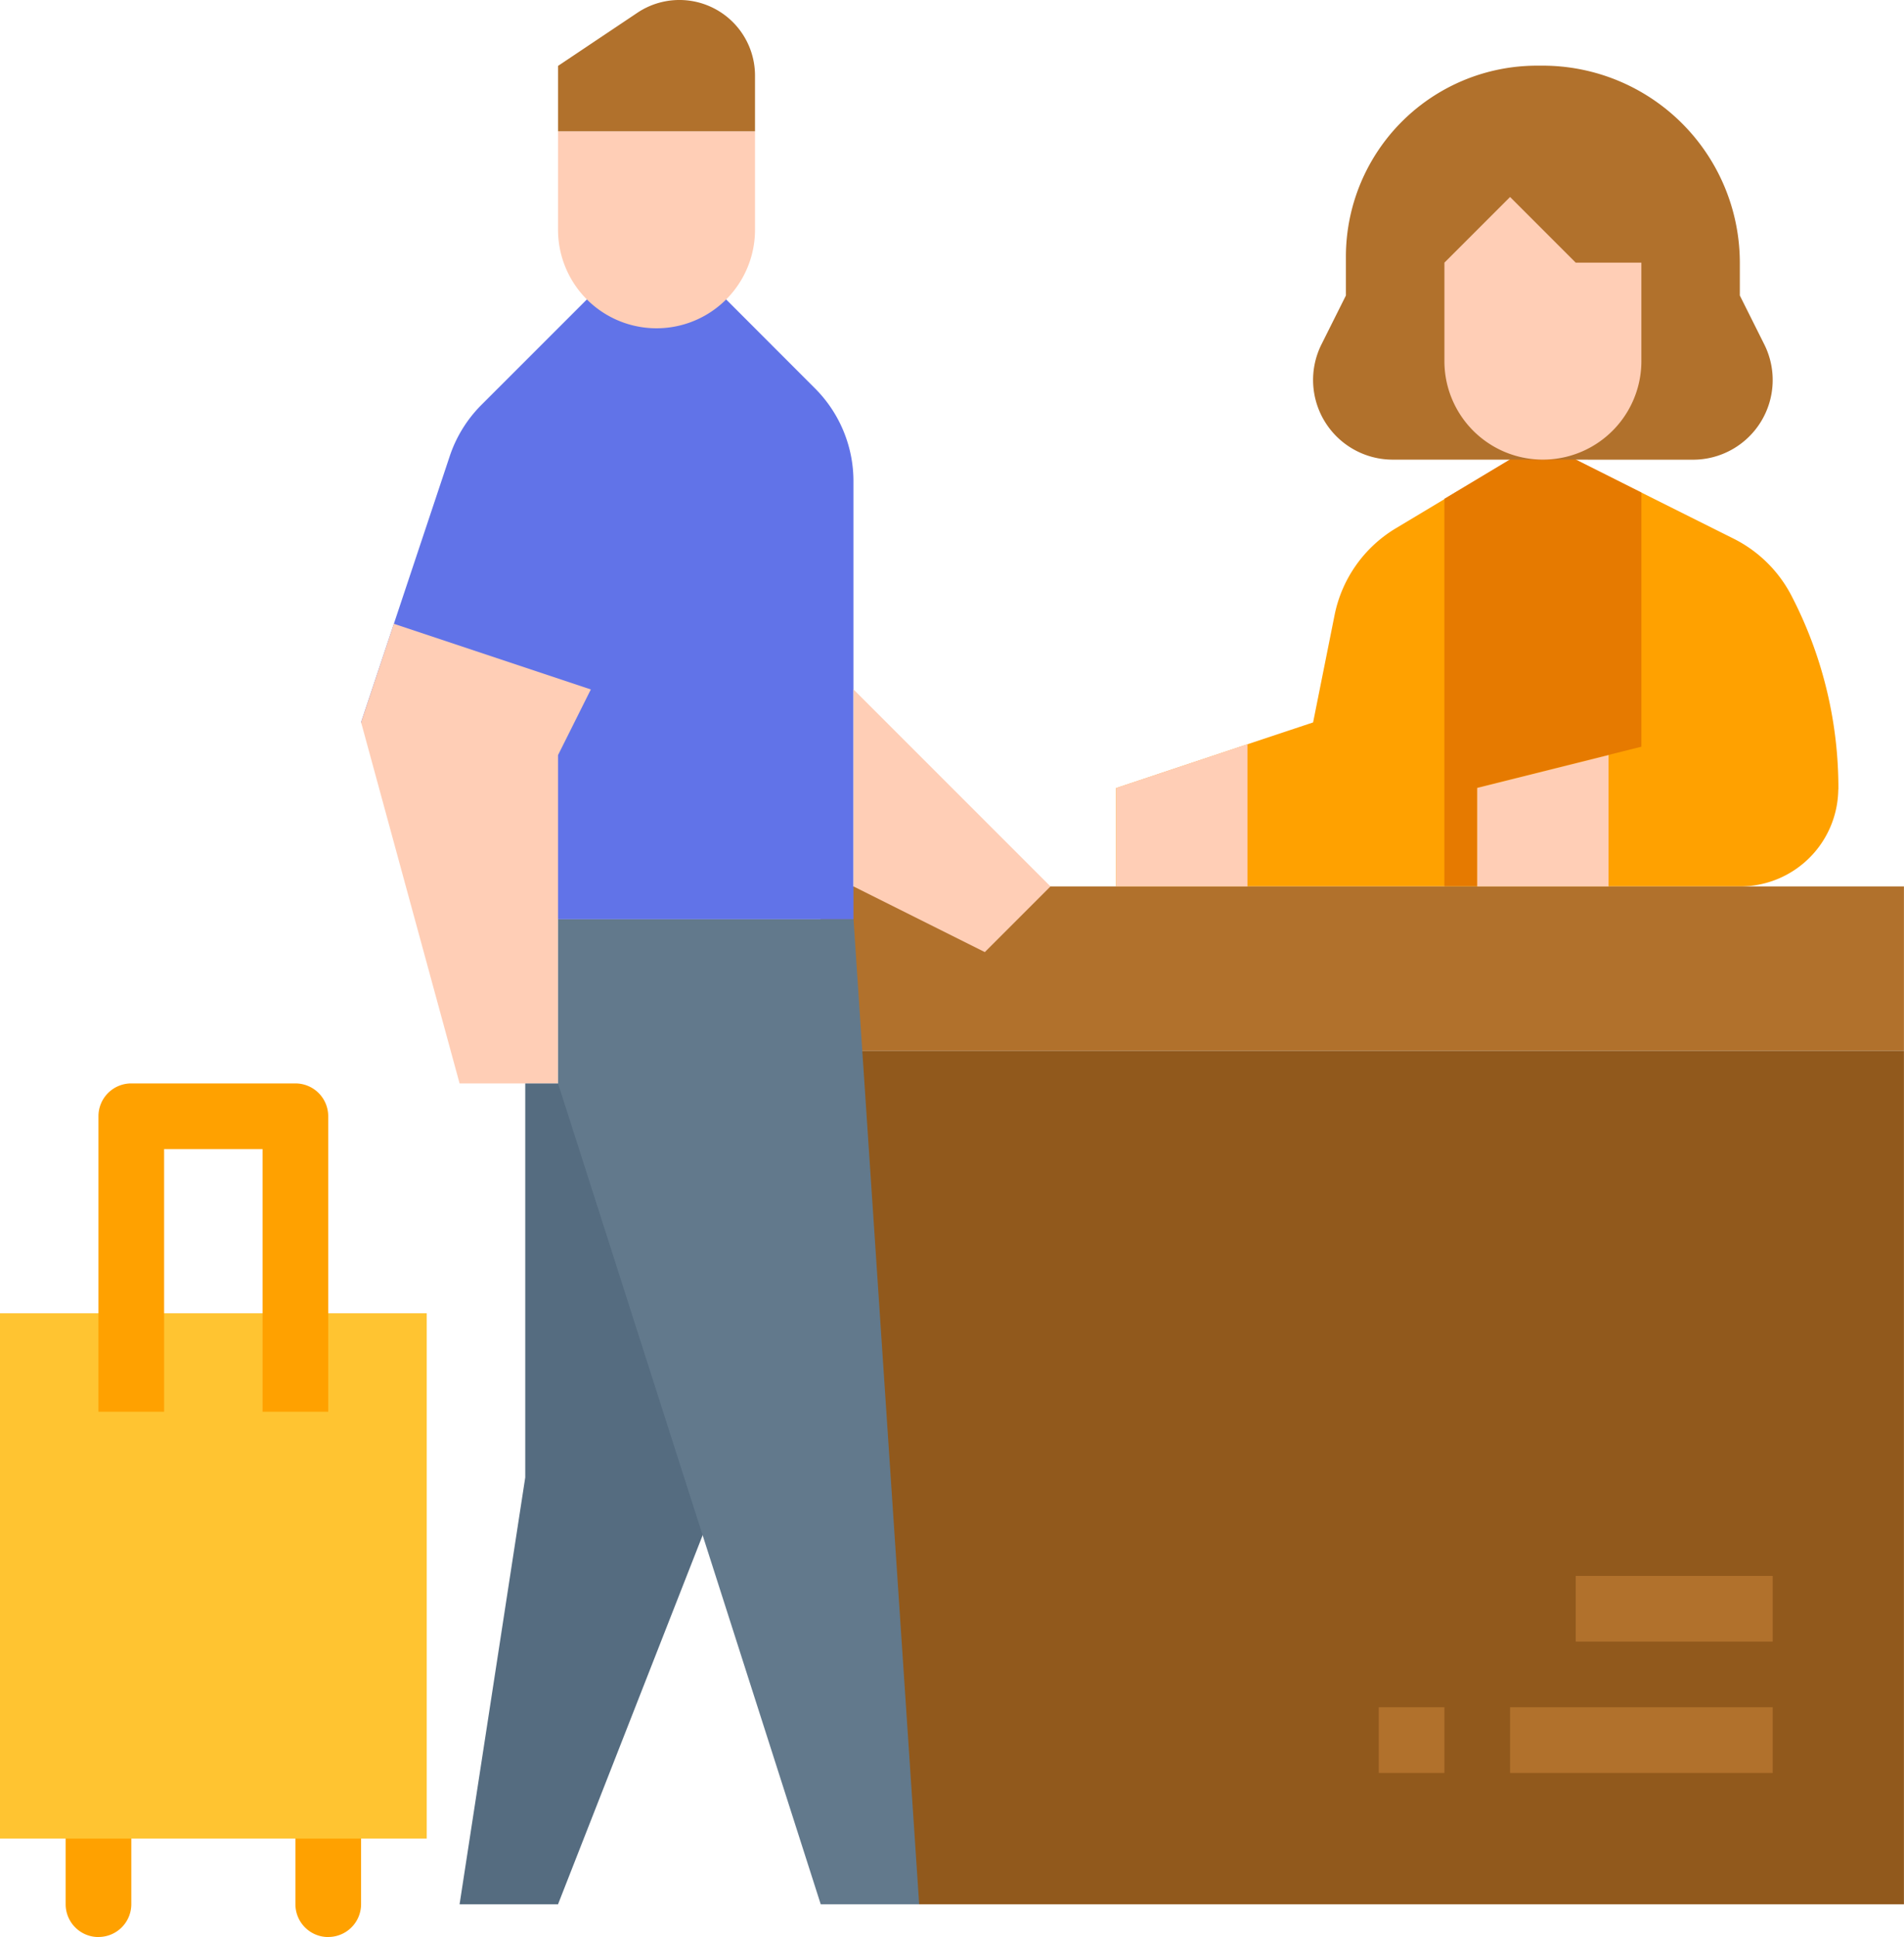 <svg xmlns="http://www.w3.org/2000/svg" width="32.219" height="32.774" viewBox="0 0 32.219 32.774">
  <g id="travel" transform="translate(-24 -24)">
    <path id="Path_1926" data-name="Path 1926" d="M308.22,137.522a1.66,1.66,0,0,1-1.666,1.642H296V137.5l2.222-.741,1.111-.37.363-1.814a2.222,2.222,0,0,1,1.036-1.47l.824-.494,1.616-.969,1.717.858,1.56.78a2.222,2.222,0,0,1,.993.993l.035.069a7.065,7.065,0,0,1,.745,3.182Z" transform="translate(-253.113 -100.166)" fill="#ffa100"/>
    <path id="Path_1927" data-name="Path 1927" d="M379.333,132.5V136.8l-2.777.694v1.666H376v-6.555l1.616-.969Z" transform="translate(-327.558 -100.166)" fill="#e67a00"/>
    <path id="Path_1928" data-name="Path 1928" d="M345.348,46.666a1.348,1.348,0,0,1-1.206-1.951l.413-.826v-.653A3.233,3.233,0,0,1,347.788,40h.084a3.337,3.337,0,0,1,3.349,3.334c0,.335,0,.555,0,.555l.413.826a1.348,1.348,0,0,1-1.206,1.952Z" transform="translate(-297.78 -14.889)" fill="#b1712c"/>
    <path id="Path_1929" data-name="Path 1929" d="M224.555,294.443h17.776V280H224Z" transform="translate(-186.113 -238.224)" fill="#91591c"/>
    <path id="Path_1930" data-name="Path 1930" d="M224,240h18.331v2.777H224Z" transform="translate(-186.113 -201.002)" fill="#b1712c"/>
    <path id="Path_1931" data-name="Path 1931" d="M40.555,466.222a.555.555,0,0,1-.555-.556v-1.111a.555.555,0,0,1,1.111,0v1.111a.555.555,0,0,1-.556.555Z" transform="translate(-14.889 -409.448)" fill="#ffa100"/>
    <path id="Path_1932" data-name="Path 1932" d="M96.555,466.222a.555.555,0,0,1-.555-.556v-1.111a.555.555,0,0,1,1.111,0v1.111a.555.555,0,0,1-.556.555Z" transform="translate(-67.001 -409.448)" fill="#ffa100"/>
    <path id="Path_1933" data-name="Path 1933" d="M114.222,106.555h6.11V99.143a2.222,2.222,0,0,0-.651-1.571L118.11,96h-2.222l-1.851,1.851a2.222,2.222,0,0,0-.537.869l-1.5,4.5Z" transform="translate(-81.89 -67.001)" fill="#6173e8"/>
    <path id="Path_1934" data-name="Path 1934" d="M163.333,56v1.666a1.666,1.666,0,1,1-3.333,0V56Z" transform="translate(-126.557 -29.778)" fill="#ffceb6"/>
    <path id="Path_1935" data-name="Path 1935" d="M160,26.222h3.333v-.943a1.279,1.279,0,0,0-1.989-1.064l-1.344.9Z" transform="translate(-126.557 0)" fill="#b1712c"/>
    <path id="Path_1936" data-name="Path 1936" d="M115.888,177.111l-.555,1.111v5.555h-1.666L112,177.666l.555-1.666Z" transform="translate(-81.89 -141.446)" fill="#ffceb6"/>
    <path id="Path_1937" data-name="Path 1937" d="M232,192l3.333,3.333-1.111,1.111L232,195.333Z" transform="translate(-193.557 -156.335)" fill="#ffceb6"/>
    <path id="Path_1938" data-name="Path 1938" d="M140.566,294.488l-2.9,7.4H136l1.111-7.221V288h3.333Z" transform="translate(-104.223 -245.669)" fill="#556c80"/>
    <path id="Path_1939" data-name="Path 1939" d="M24,344h7.221v8.888H24Z" transform="translate(0 -297.78)" fill="#ffc431"/>
    <path id="Path_1940" data-name="Path 1940" d="M51.888,293.555H50.777v-4.444H49.111v4.444H48v-5a.555.555,0,0,1,.556-.555h2.777a.555.555,0,0,1,.555.555Z" transform="translate(-22.334 -245.669)" fill="#ffa100"/>
    <path id="Path_1941" data-name="Path 1941" d="M376,73.111,377.111,72l1.111,1.111h1.111v1.666a1.666,1.666,0,1,1-3.333,0Z" transform="translate(-327.558 -44.667)" fill="#ffceb6"/>
    <path id="Path_1942" data-name="Path 1942" d="M298.222,205.33v2.407H296v-1.666Z" transform="translate(-253.113 -168.739)" fill="#ffceb6"/>
    <g id="Group_3482" data-name="Group 3482" transform="translate(47.331 50.664)">
      <path id="Path_1943" data-name="Path 1943" d="M360,440h1.111v1.111H360Z" transform="translate(-360 -437.778)" fill="#b1712c"/>
      <path id="Path_1944" data-name="Path 1944" d="M392,440h4.444v1.111H392Z" transform="translate(-389.778 -437.778)" fill="#b1712c"/>
      <path id="Path_1945" data-name="Path 1945" d="M408,408h3.333v1.111H408Z" transform="translate(-404.667 -408)" fill="#b1712c"/>
    </g>
    <path id="Path_1946" data-name="Path 1946" d="M165,248l1.111,16.665h-1.666L160,250.777V248Z" transform="translate(-126.557 -208.446)" fill="#62798c"/>
    <path id="Path_1947" data-name="Path 1947" d="M386.222,208v2.222H384v-1.666Z" transform="translate(-335.003 -171.224)" fill="#ffceb6"/>
  </g>
</svg>
